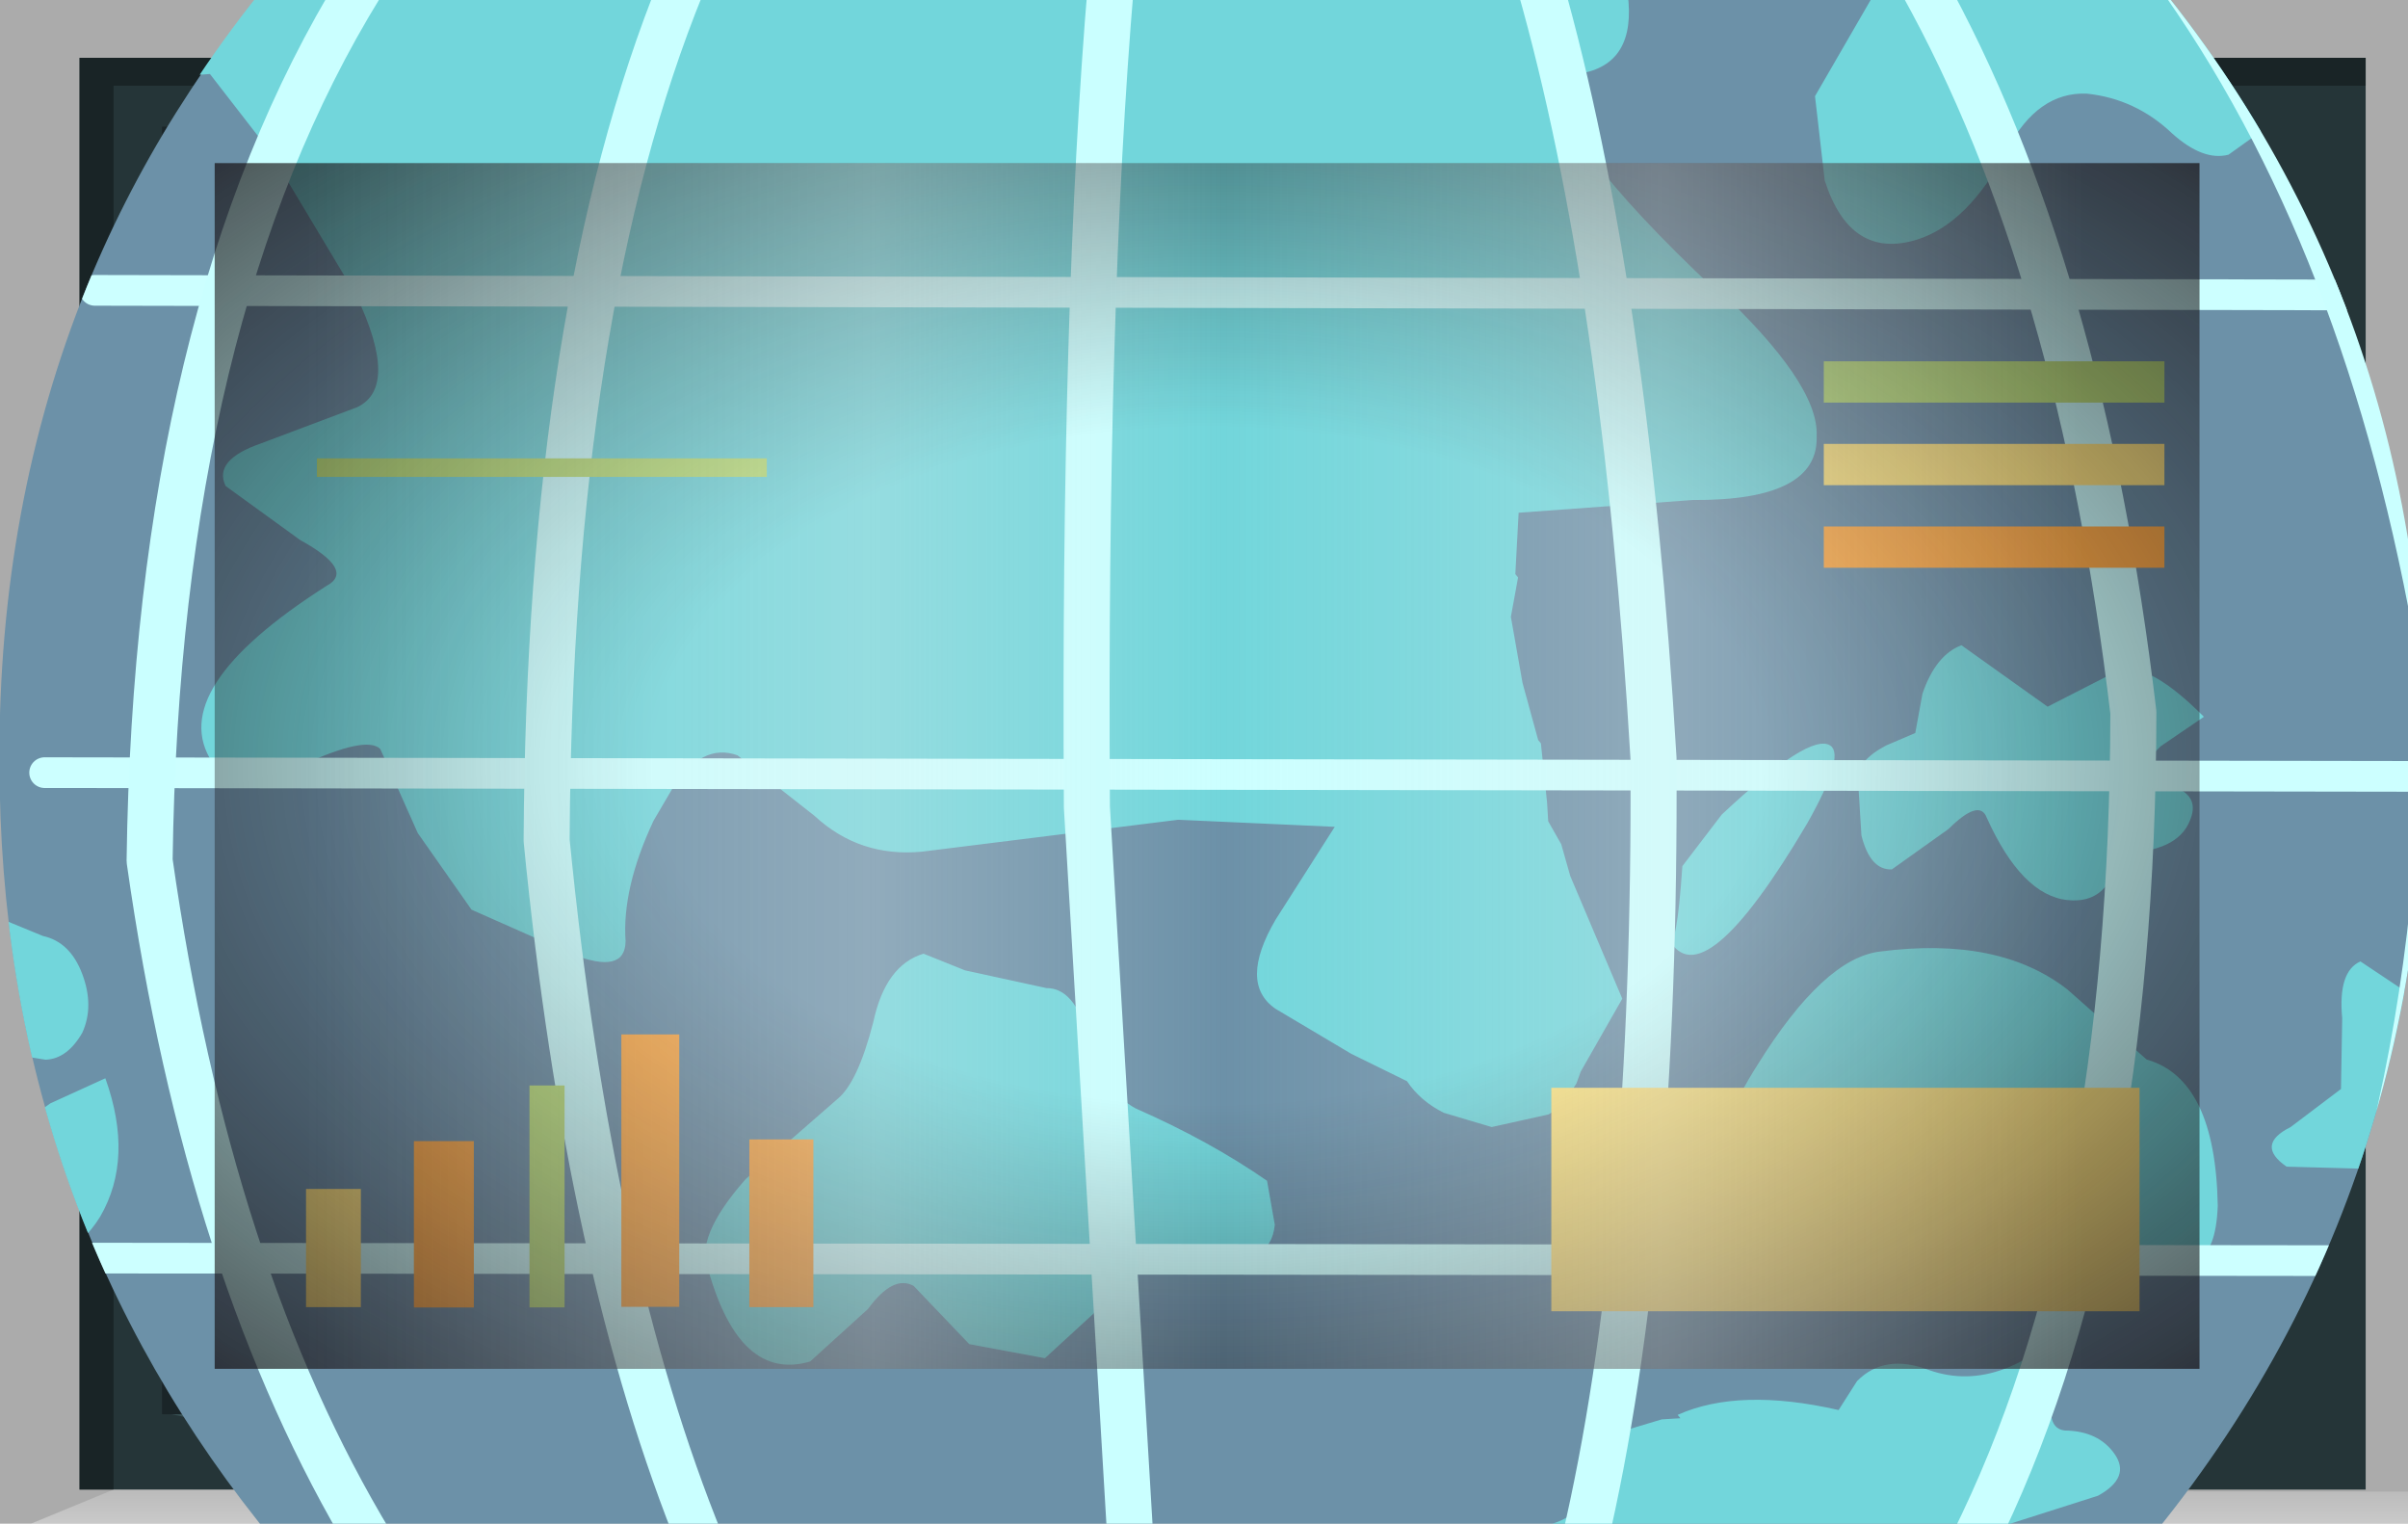 <?xml version="1.0" encoding="UTF-8" standalone="no"?>
<svg xmlns:xlink="http://www.w3.org/1999/xlink" height="73.8px" width="116.65px" xmlns="http://www.w3.org/2000/svg">
  <g transform="matrix(1.0, 0.0, 0.0, 1.0, 0.0, 0.0)">
    <use height="73.8" transform="matrix(1.0, 0.0, 0.0, 1.0, 0.0, 0.0)" width="116.65" xlink:href="#shape0"/>
    <clipPath id="clipPath0" transform="matrix(1.0, 0.0, 0.0, 1.0, 0.0, 0.0)">
      <use height="58.4" transform="matrix(1.0, 0.0, 0.0, 1.0, 10.4, 7.9)" width="96.15" xlink:href="#shape1"/>
    </clipPath>
    <g clip-path="url(#clipPath0)">
      <use height="29.45" transform="matrix(2.957, 0.308, -0.308, 2.957, 0.994, -13.064)" width="42.45" xlink:href="#shape2"/>
      <clipPath id="clipPath1" transform="">
        <use height="40.2" transform="matrix(2.957, 0.308, -0.308, 2.957, 6.382, -28.942)" width="39.55" xlink:href="#shape3"/>
      </clipPath>
    </g>
    <g clip-path="url(#clipPath1)">
      <use height="29.15" transform="matrix(2.957, 0.308, -0.308, 2.957, 0.994, -13.064)" width="42.2" xlink:href="#shape4"/>
    </g>
    <use height="2.0" transform="matrix(1.727, 0.0, 0.0, 5.412, 75.15, 52.688)" width="16.5" xlink:href="#shape5"/>
    <use height="2.0" transform="matrix(1.321, 0.0, 0.0, 0.449, 15.35, 22.201)" width="16.5" xlink:href="#shape6"/>
    <use height="2.0" transform="matrix(0.103, 0.0, 0.0, 5.375, 25.65, 52.575)" width="16.5" xlink:href="#shape6"/>
    <use height="2.0" transform="matrix(0.176, 0.0, 0.0, 4.029, 20.05, 55.271)" width="16.5" xlink:href="#shape7"/>
    <use height="2.0" transform="matrix(0.161, 0.0, 0.0, 2.862, 14.825, 57.588)" width="16.5" xlink:href="#shape5"/>
    <use height="2.0" transform="matrix(0.17, 0.0, 0.0, 6.597, 30.1, 50.103)" width="16.5" xlink:href="#shape7"/>
    <use height="2.0" transform="matrix(0.188, 0.0, 0.0, 4.061, 36.3, 55.189)" width="16.5" xlink:href="#shape7"/>
    <use height="2.0" transform="matrix(1.0, 0.0, 0.0, 1.0, 88.35, 17.5)" width="16.5" xlink:href="#shape6"/>
    <use height="2.0" transform="matrix(1.0, 0.0, 0.0, 1.0, 88.35, 21.5)" width="16.5" xlink:href="#shape5"/>
    <use height="2.0" transform="matrix(1.0, 0.0, 0.0, 1.0, 88.35, 25.5)" width="16.5" xlink:href="#shape7"/>
    <use height="58.4" transform="matrix(1.0, 0.0, 0.0, 1.0, 10.4, 7.9)" width="96.15" xlink:href="#shape8"/>
    <use height="0.0" id="price_tag_pt" transform="matrix(1.0, 0.0, 0.0, 1.0, 58.3, 83.45)" width="0.0" xlink:href="#sprite0"/>
  </g>
  <defs>
    <g id="shape0" transform="matrix(1.0, 0.0, 0.0, 1.0, 58.3, 36.9)">
      <path d="M58.35 -36.9 L58.35 36.9 -58.3 36.9 -58.3 -36.9 58.35 -36.9" fill="url(#gradient0)" fill-rule="evenodd" stroke="none"/>
      <path d="M-47.9 -29.0 L-47.9 29.4 48.25 29.4 48.25 -29.0 -47.9 -29.0 M-54.45 35.25 L-54.45 -34.1 56.3 -34.1 56.3 35.25 -54.45 35.25" fill="#253538" fill-rule="evenodd" stroke="none"/>
      <path d="M58.35 35.35 L58.35 36.9 -56.8 36.9 -52.8 35.25 58.35 35.35" fill="url(#gradient1)" fill-rule="evenodd" stroke="none"/>
      <path d="M-54.45 35.25 L-54.45 -34.1 56.3 -34.1 56.3 -32.75 -52.8 -32.75 -52.8 35.25 -54.45 35.25" fill="url(#gradient2)" fill-rule="evenodd" stroke="none"/>
      <path d="M-50.45 31.5 L48.25 31.5 48.7 32.6 -45.3 32.6 -50.45 31.5" fill="#385154" fill-rule="evenodd" stroke="none"/>
      <path d="M49.2 -30.75 L49.2 32.25 48.25 32.25 48.25 -30.75 49.2 -30.75" fill="#385154" fill-rule="evenodd" stroke="none"/>
      <path d="M-50.45 31.5 L-47.3 29.25 48.25 29.4 48.25 31.5 -50.45 31.5" fill="#1f2b2d" fill-rule="evenodd" stroke="none"/>
      <path d="M-47.9 -29.0 L-50.45 -30.75 48.25 -30.75 48.25 -29.0 -47.9 -29.0" fill="#111719" fill-rule="evenodd" stroke="none"/>
      <path d="M-47.9 -29.0 L-47.9 29.4 48.25 29.4 48.25 31.6 -50.45 31.6 -50.45 -30.75 48.25 -30.75 48.25 -29.0 -47.9 -29.0" fill="#1a2528" fill-rule="evenodd" stroke="none"/>
      <path d="M-47.9 -29.0 L48.25 -29.0 48.25 29.4 -47.9 29.4 -47.9 -29.0" fill="#6c91a8" fill-rule="evenodd" stroke="none"/>
    </g>
    <linearGradient gradientTransform="matrix(0.071, 0.0, 0.0, -0.071, 0.05, 0.0)" gradientUnits="userSpaceOnUse" id="gradient0" spreadMethod="pad" x1="-819.2" x2="819.2">
      <stop offset="0.086" stop-color="#000000" stop-opacity="0.329"/>
      <stop offset="0.227" stop-color="#000000" stop-opacity="0.329"/>
    </linearGradient>
    <linearGradient gradientTransform="matrix(0.0, -0.003, -0.003, 0.0, 0.75, 35.9)" gradientUnits="userSpaceOnUse" id="gradient1" spreadMethod="pad" x1="-819.2" x2="819.2">
      <stop offset="0.0" stop-color="#ffffff" stop-opacity="0.514"/>
      <stop offset="0.655" stop-color="#ffffff" stop-opacity="0.176"/>
    </linearGradient>
    <linearGradient gradientTransform="matrix(0.068, 0.0, 0.0, -0.068, 0.9, 0.6)" gradientUnits="userSpaceOnUse" id="gradient2" spreadMethod="pad" x1="-819.2" x2="819.2">
      <stop offset="0.086" stop-color="#000000" stop-opacity="0.329"/>
      <stop offset="0.227" stop-color="#000000" stop-opacity="0.329"/>
    </linearGradient>
    <g id="shape1" transform="matrix(1.0, 0.0, 0.0, 1.0, 47.9, 29.0)">
      <path d="M-47.9 -29.0 L48.25 -29.0 48.25 29.4 -47.9 29.4 -47.9 -29.0" fill="url(#gradient3)" fill-rule="evenodd" stroke="none"/>
    </g>
    <radialGradient cx="0" cy="0" gradientTransform="matrix(0.095, 0.0, 0.0, -0.058, 0.2, 0.2)" gradientUnits="userSpaceOnUse" id="gradient3" r="819.2" spreadMethod="pad">
      <stop offset="0.345" stop-color="#130c0e" stop-opacity="0.0"/>
      <stop offset="0.847" stop-color="#130c0e" stop-opacity="0.651"/>
      <stop offset="1.0" stop-color="#130c0e" stop-opacity="0.949"/>
    </radialGradient>
    <g id="shape2" transform="matrix(1.0, 0.0, 0.0, 1.0, 21.6, 15.8)">
      <path d="M18.25 -15.8 L20.85 9.5 -19.0 13.65 -21.6 -11.65 18.25 -15.8" fill="url(#gradient4)" fill-rule="evenodd" stroke="none"/>
    </g>
    <radialGradient cx="0" cy="0" gradientTransform="matrix(-0.041, 0.0, 0.0, -0.043, 0.0, 0.0)" gradientUnits="userSpaceOnUse" id="gradient4" r="819.2" spreadMethod="pad">
      <stop offset="0.0" stop-color="#caffff" stop-opacity="0.847"/>
      <stop offset="0.267" stop-color="#bef0f0" stop-opacity="0.4"/>
      <stop offset="0.592" stop-color="#b7e6e6" stop-opacity="0.094"/>
      <stop offset="1.0" stop-color="#b4e3e3" stop-opacity="0.0"/>
    </radialGradient>
    <g id="shape3" transform="matrix(1.0, 0.0, 0.0, 1.0, 20.35, 21.3)">
      <path d="M19.1 -3.3 Q19.95 5.0 14.85 11.45 9.75 17.95 1.6 18.8 -6.55 19.65 -12.95 14.45 -19.35 9.2 -20.2 0.95 -21.1 -7.35 -15.95 -13.8 -10.85 -20.3 -2.7 -21.15 5.45 -22.05 11.8 -16.8 18.2 -11.6 19.1 -3.3" fill="#6c91a8" fill-rule="evenodd" stroke="none"/>
    </g>
    <g id="shape4" transform="matrix(1.0, 0.0, 0.0, 1.0, 21.6, 15.8)">
      <path d="M19.1 -3.3 Q19.85 4.05 15.95 10.0 L-14.4 13.15 Q-19.45 8.2 -20.2 0.95 -21.0 -6.3 -17.15 -12.1 L13.45 -15.3 Q18.3 -10.45 19.1 -3.3" fill="#6c91a8" fill-rule="evenodd" stroke="none"/>
      <path d="M10.1 -1.0 L9.95 -1.9 Q9.9 -2.2 10.35 -2.5 L10.8 -2.75 10.85 -3.4 Q11.0 -4.05 11.4 -4.25 L12.9 -3.4 13.9 -4.05 Q14.35 -4.4 15.45 -3.5 L14.8 -2.95 Q14.3 -2.35 14.85 -2.35 15.55 -2.3 15.4 -1.8 15.25 -1.25 14.3 -1.15 14.25 -0.3 13.55 -0.3 12.8 -0.3 12.1 -1.5 11.95 -1.8 11.5 -1.25 L10.65 -0.5 Q10.3 -0.45 10.1 -1.0 M4.85 -14.4 Q5.2 -13.2 4.35 -12.9 L3.9 -12.75 Q3.85 -11.85 6.8 -9.6 L6.8 -9.65 Q8.65 -8.25 8.7 -7.4 8.85 -6.35 6.8 -6.15 L4.0 -5.65 4.05 -4.65 4.1 -4.6 4.05 -3.95 4.35 -2.9 4.7 -2.0 4.75 -1.95 4.95 -1.0 5.0 -0.7 5.25 -0.35 5.45 0.15 6.5 2.05 5.95 3.3 5.9 3.5 5.7 3.9 5.5 4.05 4.6 4.35 3.8 4.2 Q3.4 4.05 3.15 3.75 L2.2 3.4 0.9 2.8 Q0.25 2.45 0.75 1.35 L1.55 -0.25 -1.0 -0.1 -5.1 0.85 Q-6.1 1.05 -6.9 0.45 L-8.25 -0.4 Q-8.85 -0.55 -9.25 0.25 L-9.5 0.8 Q-9.9 1.95 -9.75 2.8 -9.7 3.35 -10.6 3.1 L-12.3 2.55 -13.3 1.4 -14.05 0.1 Q-14.3 -0.1 -15.3 0.5 L-16.75 0.6 Q-17.65 -0.5 -15.2 -2.45 -14.75 -2.75 -15.7 -3.15 L-17.0 -3.9 Q-17.25 -4.3 -16.5 -4.65 L-15.0 -5.4 Q-14.35 -5.8 -15.2 -7.2 L-16.85 -9.4 -17.95 -10.55 -19.65 -10.25 Q-20.65 -9.8 -20.1 -8.4 -19.55 -6.95 -19.75 -6.85 -20.15 -6.65 -21.15 -7.15 L-21.6 -11.65 4.85 -14.4 M14.9 -12.65 Q14.5 -12.5 13.95 -12.9 13.3 -13.4 12.5 -13.4 11.7 -13.35 11.3 -12.35 10.8 -11.1 10.0 -10.75 8.95 -10.3 8.4 -11.55 L8.1 -12.9 8.95 -14.8 18.25 -15.8 18.85 -9.55 18.35 -9.85 Q16.95 -10.65 16.5 -11.4 16.15 -11.95 17.15 -13.0 18.05 -14.0 17.6 -14.3 17.0 -14.55 16.2 -13.8 L14.9 -12.65 M7.8 -1.1 Q9.1 -2.6 9.45 -2.4 9.7 -2.25 9.2 -1.1 7.8 1.95 7.15 1.0 7.3 1.2 7.25 -0.2 L7.8 -1.1 M-19.5 9.0 L-19.7 7.2 -18.8 6.4 -17.95 5.9 Q-17.35 7.15 -17.8 8.15 -18.25 9.1 -19.45 9.0 L-19.5 9.0 M-19.85 5.65 L-20.05 3.45 -19.2 3.7 Q-18.75 3.75 -18.5 4.25 -18.25 4.75 -18.4 5.2 -18.6 5.65 -18.95 5.7 L-19.85 5.65 M1.25 6.3 Q1.25 7.0 0.35 6.85 -0.45 6.75 -1.1 7.55 L-2.25 8.85 -3.5 8.75 -4.5 7.9 Q-4.85 7.75 -5.2 8.35 L-6.05 9.3 Q-7.15 9.75 -7.85 8.0 -8.15 7.5 -7.4 6.45 L-6.05 5.0 Q-5.75 4.7 -5.6 3.7 -5.5 2.75 -4.9 2.5 L-4.2 2.7 -2.85 2.85 Q-2.4 2.8 -2.1 3.55 -1.8 4.4 -1.2 4.65 0.05 5.05 1.05 5.6 L1.25 6.3 M14.2 7.35 Q14.0 8.3 14.4 8.3 14.95 8.25 15.25 8.6 15.55 8.95 15.05 9.3 L13.45 10.0 12.9 10.3 5.8 11.05 6.0 10.75 Q6.75 10.6 6.85 9.85 6.75 9.3 7.25 9.05 L7.85 8.8 8.15 8.75 8.1 8.7 Q9.05 8.15 10.7 8.35 L10.95 7.85 Q11.35 7.35 12.1 7.55 13.35 7.85 14.5 6.35 L14.2 7.35 M16.5 4.4 Q16.55 5.15 16.25 5.3 L15.0 5.2 Q14.3 5.0 14.05 5.45 L13.95 5.95 Q12.6 5.45 11.8 5.3 11.65 5.25 10.6 6.0 9.7 6.65 8.85 5.85 7.8 4.9 8.8 2.9 9.7 1.05 10.6 0.85 12.5 0.4 13.7 1.15 L15.1 2.15 Q16.25 2.35 16.5 4.4 M19.35 0.7 L19.95 1.0 20.2 3.15 20.1 3.15 18.85 3.55 17.55 3.65 Q17.0 3.35 17.55 3.0 L18.3 2.3 18.2 1.15 Q18.05 0.4 18.4 0.2 L19.35 0.7 M20.35 4.65 L20.55 6.5 20.2 6.2 Q19.9 5.7 20.1 5.15 L20.35 4.65" fill="#72d6db" fill-rule="evenodd" stroke="none"/>
      <path d="M-19.45 1.05 L19.55 -2.95 M-19.45 9.0 L20.35 4.9 M-19.45 -6.85 L18.75 -10.75" fill="none" stroke="#ccffff" stroke-linecap="round" stroke-linejoin="round" stroke-width="0.5"/>
      <path d="M9.65 -14.9 Q12.7 -10.55 14.3 -3.45 15.15 4.85 13.1 10.3" fill="none" stroke="#caffff" stroke-linecap="round" stroke-linejoin="round" stroke-width="0.75"/>
      <path d="M13.9 -15.35 Q17.5 -11.2 19.3 -4.45 20.15 4.15 17.1 9.9" fill="none" stroke="#caffff" stroke-linecap="round" stroke-linejoin="round" stroke-width="0.75"/>
      <path d="M-15.65 -12.25 Q-18.4 -6.55 -17.6 2.3 -15.95 8.9 -12.85 13.0" fill="none" stroke="#caffff" stroke-linecap="round" stroke-linejoin="round" stroke-width="0.75"/>
      <path d="M-10.35 -13.2 L-10.45 -12.8 Q-12.05 -7.3 -11.2 1.3 -9.8 8.15 -7.5 12.45" fill="none" stroke="#caffff" stroke-linecap="round" stroke-linejoin="round" stroke-width="0.75"/>
      <path d="M-3.5 -13.55 Q-3.4 -8.3 -2.5 -0.15 L-0.55 11.7" fill="none" stroke="#caffff" stroke-linecap="round" stroke-linejoin="round" stroke-width="0.75"/>
      <path d="M3.45 -14.25 Q5.35 -9.5 6.6 -1.9 7.45 5.85 6.8 10.95" fill="none" stroke="#caffff" stroke-linecap="round" stroke-linejoin="round" stroke-width="0.75"/>
    </g>
    <g id="shape5" transform="matrix(1.0, 0.0, 0.0, 1.0, 8.25, 1.0)">
      <path d="M-8.25 -1.0 L8.25 -1.0 8.25 1.0 -8.25 1.0 -8.25 -1.0" fill="#ffe783" fill-rule="evenodd" stroke="none"/>
    </g>
    <g id="shape6" transform="matrix(1.0, 0.0, 0.0, 1.0, 8.25, 1.0)">
      <path d="M-8.25 -1.0 L8.25 -1.0 8.25 1.0 -8.25 1.0 -8.25 -1.0" fill="#b9e07c" fill-rule="evenodd" stroke="none"/>
    </g>
    <g id="shape7" transform="matrix(1.0, 0.0, 0.0, 1.0, 8.25, 1.0)">
      <path d="M-8.25 -1.0 L8.25 -1.0 8.25 1.0 -8.25 1.0 -8.25 -1.0" fill="#ffac48" fill-rule="evenodd" stroke="none"/>
    </g>
    <g id="shape8" transform="matrix(1.0, 0.0, 0.0, 1.0, 47.9, 29.0)">
      <path d="M-47.9 -29.0 L48.25 -29.0 48.25 29.4 -47.9 29.4 -47.9 -29.0" fill="url(#gradient5)" fill-rule="evenodd" stroke="none"/>
      <path d="M-47.9 -29.0 L48.25 -29.0 48.25 29.4 -47.9 29.4 -47.9 -29.0" fill="url(#gradient6)" fill-rule="evenodd" stroke="none"/>
    </g>
    <radialGradient cx="0" cy="0" gradientTransform="matrix(0.095, 0.0, 0.0, -0.058, 0.2, 0.2)" gradientUnits="userSpaceOnUse" id="gradient5" r="819.2" spreadMethod="pad">
      <stop offset="0.345" stop-color="#130c0e" stop-opacity="0.0"/>
      <stop offset="0.847" stop-color="#130c0e" stop-opacity="0.651"/>
      <stop offset="1.0" stop-color="#130c0e" stop-opacity="0.949"/>
    </radialGradient>
    <linearGradient gradientTransform="matrix(0.055, 0.0, 0.0, -0.055, 1.5, 0.2)" gradientUnits="userSpaceOnUse" id="gradient6" spreadMethod="pad" x1="-819.2" x2="819.2">
      <stop offset="0.0" stop-color="#e1e1e1" stop-opacity="0.0"/>
      <stop offset="0.306" stop-color="#ededed" stop-opacity="0.286"/>
      <stop offset="0.494" stop-color="#eaeaea" stop-opacity="0.0"/>
      <stop offset="0.729" stop-color="#ededed" stop-opacity="0.278"/>
      <stop offset="0.957" stop-color="#e1e1e1" stop-opacity="0.0"/>
    </linearGradient>
  </defs>
</svg>

